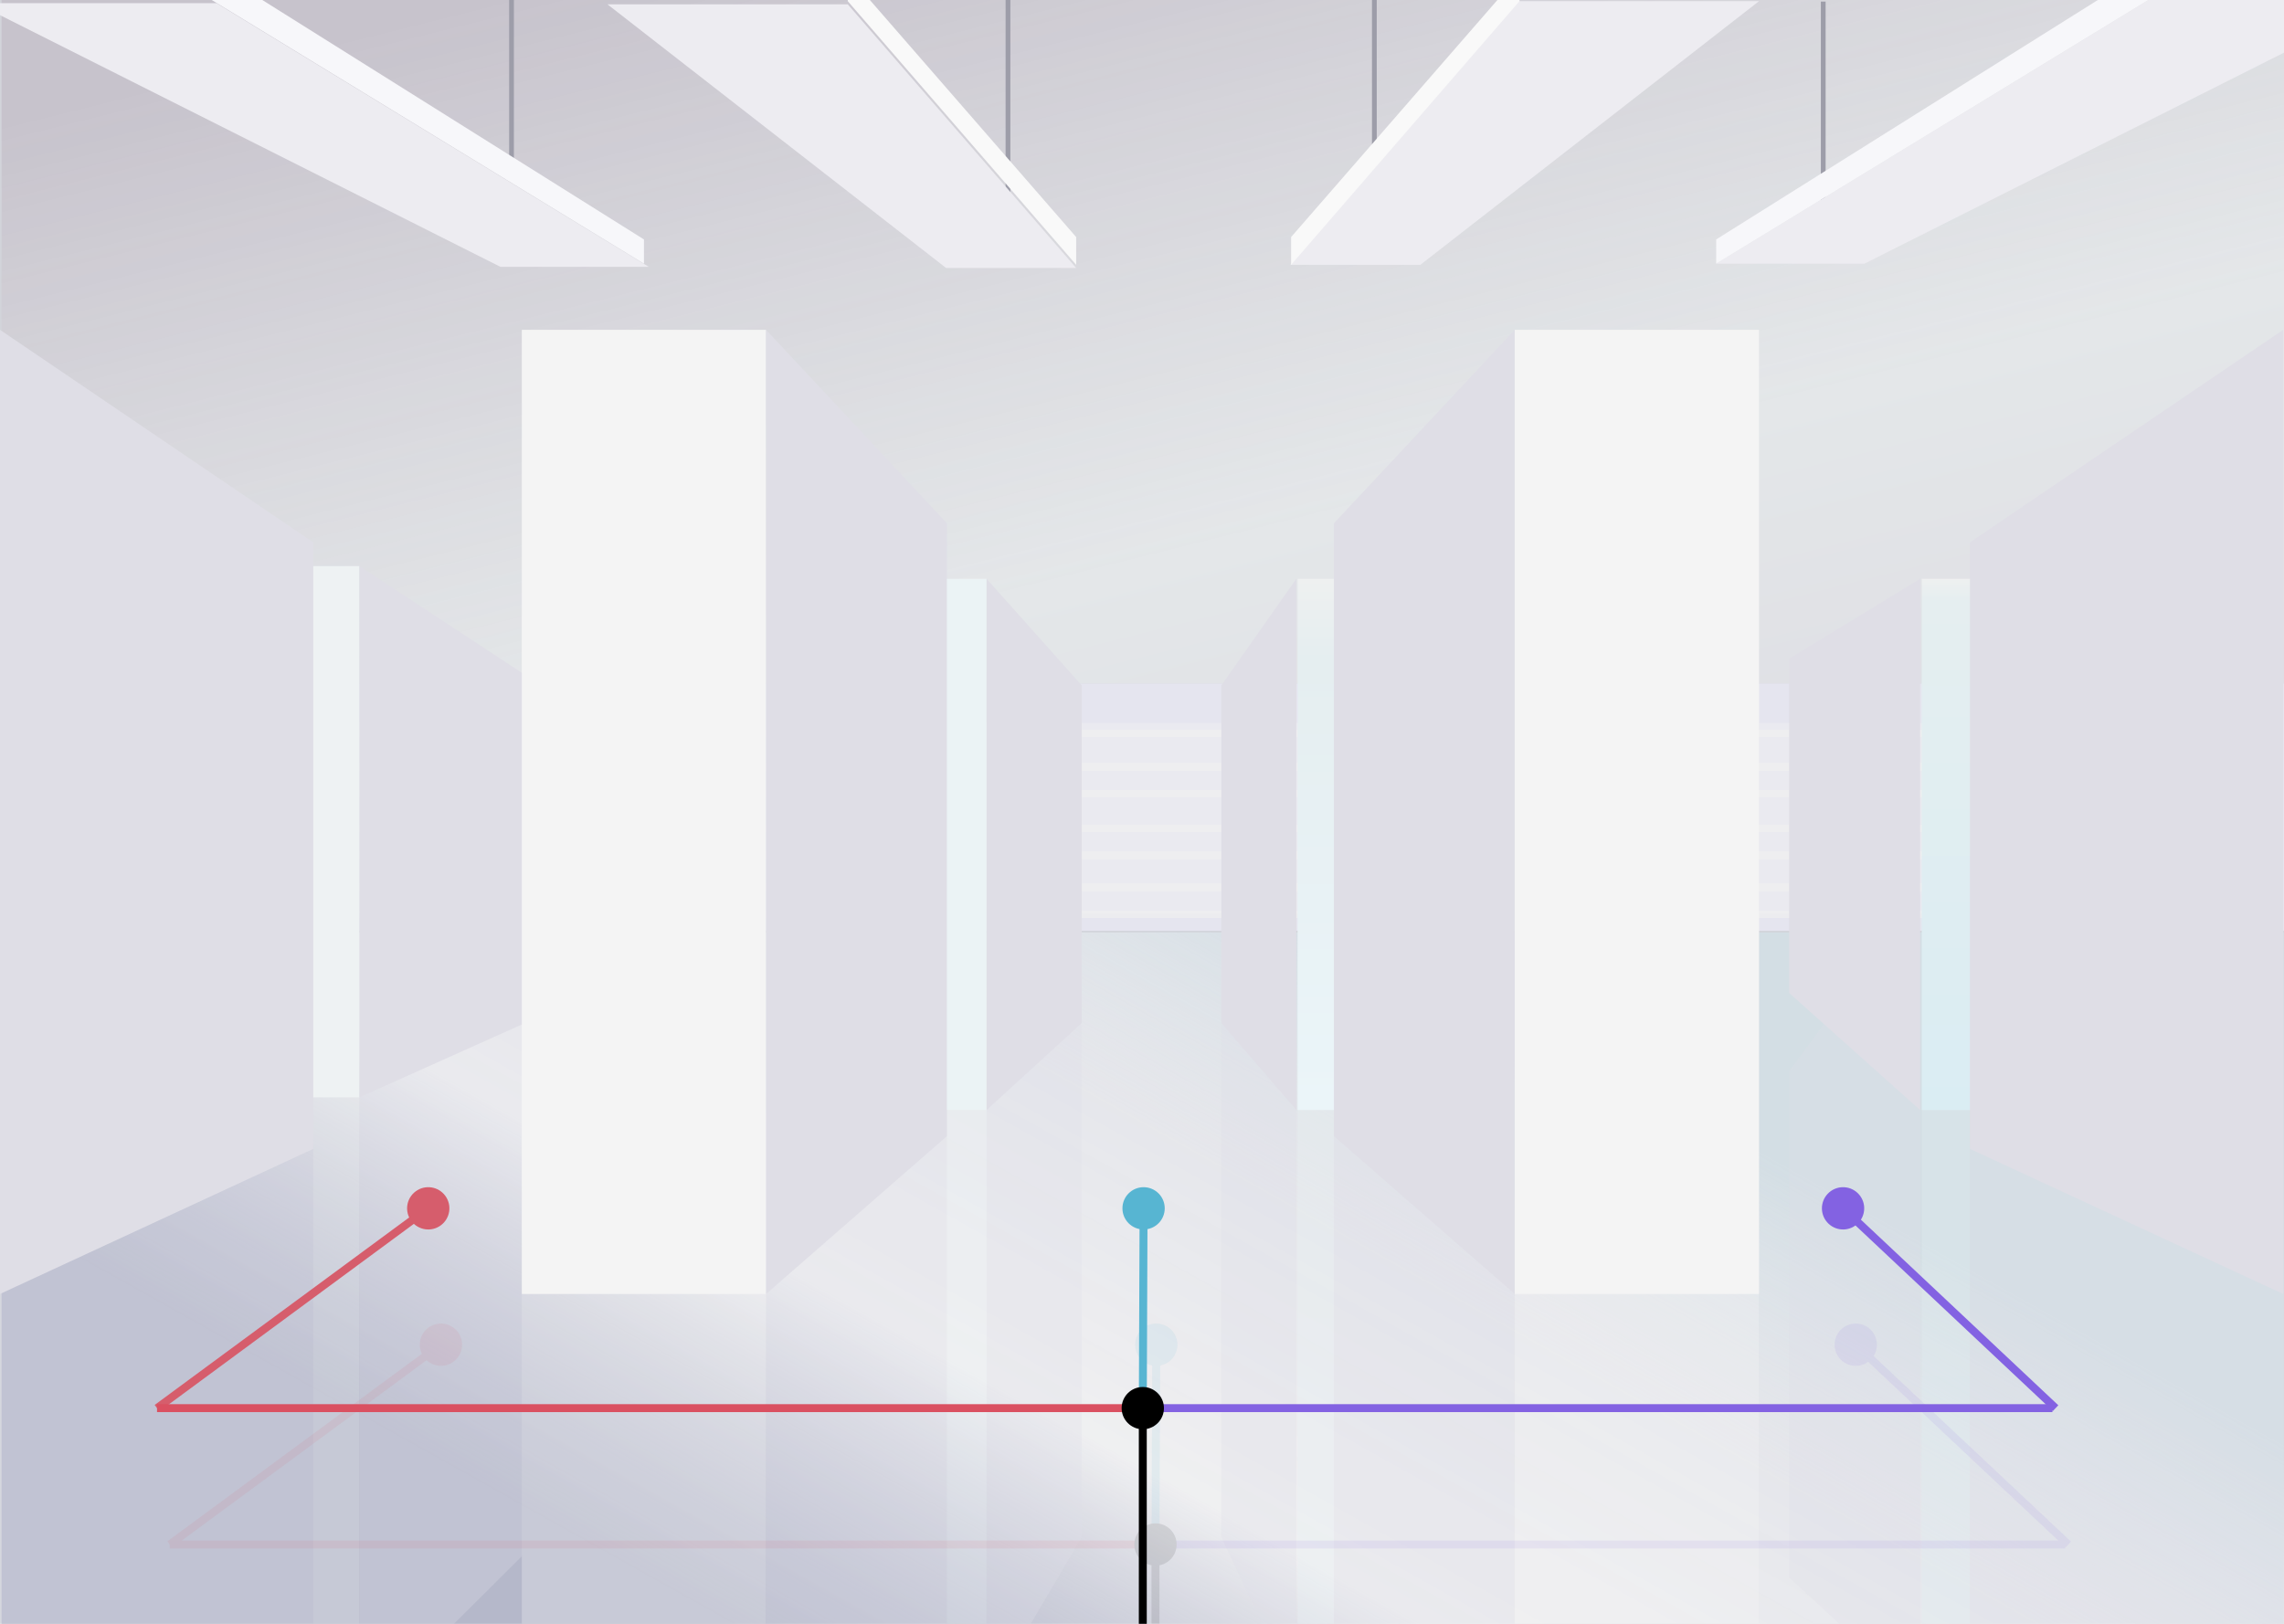 <svg width="1440" height="1024" viewBox="0 0 1440 1024" fill="none" xmlns="http://www.w3.org/2000/svg">
<g clip-path="url(#clip0_678_1202)">
<rect width="1440" height="1024" fill="#D2D4DA"/>
<rect x="1" width="1439" height="431" fill="url(#paint0_linear_678_1202)"/>
<rect x="321" width="3" height="104" fill="#9D9DA9"/>
<rect x="634" y="-9" width="3" height="136" fill="#9D9DA9"/>
<rect x="1148" y="1" width="3" height="136" fill="#9D9DA9"/>
<rect x="865" width="3" height="136" fill="#9D9DA9"/>
<g filter="url(#filter0_d_678_1202)">
<path d="M957.5 0.739L813.5 167H895.5L1109 0.739H957.5Z" fill="#EDECF1"/>
</g>
<path d="M958 0.739L814 167V149.5L958 -16V0.739Z" fill="#F9F9F9"/>
<g filter="url(#filter1_d_678_1202)">
<path d="M534.5 0.739L678.5 167H596.5L383 0.739H534.5Z" fill="#EDECF1"/>
</g>
<path d="M534.5 0.739L678.5 167V149.5L534.5 -16V0.739Z" fill="#F9F9F9"/>
<g filter="url(#filter2_d_678_1202)">
<path d="M1354.5 0L1082 166.261H1175.5L1506 0H1354.5Z" fill="#EDECF1"/>
</g>
<path d="M1354.5 0L1082 166.261V151L1354.5 -20V0Z" fill="#F7F7FA"/>
<g filter="url(#filter3_d_678_1202)">
<path d="M133.5 0L406 166.261H312.5L-18 0H133.5Z" fill="#EDECF1"/>
</g>
<path d="M133.5 0L406 166.261V151L133.5 -20V0Z" fill="#F7F7FA"/>
<rect x="1" y="431" width="1439" height="156" fill="#E5E5EF"/>
<rect x="29" y="456" width="1300" height="120" fill="#F0F0F0" fill-opacity="0.42"/>
<g filter="url(#filter4_f_678_1202)">
<g filter="url(#filter5_d_678_1202)">
<rect x="66" y="570" width="1300" height="5" fill="#F0F0F0" fill-opacity="0.65" shape-rendering="crispEdges"/>
</g>
<g filter="url(#filter6_d_678_1202)">
<rect x="66" y="553" width="1300" height="5" fill="#F0F0F0" fill-opacity="0.65" shape-rendering="crispEdges"/>
</g>
<g filter="url(#filter7_d_678_1202)">
<rect x="66" y="533" width="1300" height="5" fill="#F0F0F0" fill-opacity="0.65" shape-rendering="crispEdges"/>
</g>
<g filter="url(#filter8_d_678_1202)">
<rect x="66" y="516" width="1300" height="5" fill="#F0F0F0" fill-opacity="0.65" shape-rendering="crispEdges"/>
</g>
<g filter="url(#filter9_d_678_1202)">
<rect x="66" y="494" width="1300" height="5" fill="#F0F0F0" fill-opacity="0.65" shape-rendering="crispEdges"/>
</g>
<g filter="url(#filter10_d_678_1202)">
<rect x="66" y="477" width="1300" height="5" fill="#F0F0F0" fill-opacity="0.65" shape-rendering="crispEdges"/>
</g>
<g filter="url(#filter11_d_678_1202)">
<rect x="66" y="456" width="1300" height="5" fill="#F0F0F0" fill-opacity="0.65" shape-rendering="crispEdges"/>
</g>
</g>
<rect x="1" y="588" width="1439" height="436" fill="url(#paint1_linear_678_1202)"/>
<g opacity="0.3" filter="url(#filter12_f_678_1202)">
<path d="M1211.62 1071.18H1276V563.717H1211.62V1071.18Z" fill="url(#paint2_linear_678_1202)"/>
<path d="M1210.57 563.717L1128 675.558V994.807L1210.57 1071.18V563.717Z" fill="#DFDEE6"/>
<path d="M818.119 1071.18H882V563.717H818.119V1071.18Z" fill="url(#paint3_linear_678_1202)"/>
<path d="M817.289 1071.18L770 969.35V646.763L817.289 563.717V1071.18Z" fill="#DFDEE6"/>
<path d="M541 1071.18H622.022V563.717H541V1071.18Z" fill="#EBF3F5"/>
<path d="M622.022 1071.18L682 969.35V646.763L622.022 563.717V1071.18Z" fill="#DFDEE6"/>
<path d="M139 1083.29H226.624V575.836H139V1083.29Z" fill="#EEF2F3"/>
<path d="M226.624 1083.29L339 971.453V652.205L226.624 575.836V1083.29Z" fill="#DFDEE6"/>
<path d="M329 1309H483V388H329V1309Z" fill="#F4F4F4"/>
<path d="M955 1309H1109V388H955V1309Z" fill="#F4F4F4"/>
<path d="M0 1309L197.5 1106.02V526.604L0 388V1309Z" fill="#DFDEE6"/>
<path d="M1439.5 1309L1242 1106.02V526.604L1439.5 388V1309Z" fill="#DFDEE6"/>
<path d="M483 1309L597 1124.19V538.723L483 388V1309Z" fill="#DFDEE6"/>
<path d="M955 1309L841 1124.19V538.723L955 388V1309Z" fill="#DFDEE6"/>
</g>
<path d="M1211.62 365H1276V700H1211.62V365Z" fill="url(#paint4_linear_678_1202)"/>
<path d="M1210.57 700L1128 626.168V415.415L1210.57 365V700Z" fill="#DFDEE6"/>
<path d="M818.119 365H882V700H818.119V365Z" fill="url(#paint5_linear_678_1202)"/>
<path d="M817.289 365L770 432.22V645.177L817.289 700V365Z" fill="#DFDEE6"/>
<path d="M541 365H622.022V700H541V365Z" fill="#EBF3F5"/>
<path d="M622.022 365L682 432.22V645.177L622.022 700V365Z" fill="#DFDEE6"/>
<path d="M139 357H226.624V692H139V357Z" fill="#EEF2F3"/>
<path d="M226.624 357L339 430.832V641.585L226.624 692V357Z" fill="#DFDEE6"/>
<rect x="329" y="208" width="154" height="608" fill="#F4F4F4"/>
<rect x="955" y="208" width="154" height="608" fill="#F4F4F4"/>
<path d="M0 208L197.5 342V724.5L0 816L0 208Z" fill="#DFDEE6"/>
<path d="M1439.5 208L1242 342V724.5L1439.5 816V208Z" fill="#DFDEE6"/>
<path d="M483 208L597 330V716.5L483 816V208Z" fill="#DFDEE6"/>
<path d="M955 208L841 330V716.5L955 816V208Z" fill="#DFDEE6"/>
<g opacity="0.1" filter="url(#filter13_f_678_1202)">
<path d="M267.266 855.909C271.634 861.838 279.981 863.102 285.909 858.734C291.838 854.366 293.102 846.019 288.734 840.091C284.366 834.162 276.019 832.898 270.091 837.266C264.162 841.634 262.898 849.981 267.266 855.909ZM108.483 976.013L279.483 850.013L276.517 845.987L105.517 971.987L108.483 976.013Z" fill="#D65D6C"/>
<path d="M107 974H729" stroke="#DA5061" stroke-width="5"/>
<path d="M729 974H1302" stroke="#8362E2" stroke-width="5"/>
<path d="M1179.71 857.134C1184.76 851.769 1184.5 843.331 1179.13 838.286C1173.77 833.242 1165.33 833.502 1160.29 838.866C1155.24 844.231 1155.5 852.669 1160.87 857.714C1166.23 862.758 1174.67 862.498 1179.71 857.134ZM1305.71 972.179L1171.71 846.179L1168.29 849.821L1302.29 975.821L1305.71 972.179Z" fill="#8362E2"/>
<path d="M728.947 861.333C736.311 861.362 742.304 855.417 742.333 848.053C742.362 840.689 736.417 834.696 729.053 834.667C721.689 834.638 715.696 840.583 715.667 847.947C715.638 855.311 721.583 861.304 728.947 861.333ZM731 974.013L731.5 848.01L726.5 847.99L726 973.993L731 974.013Z" fill="#57B5D2"/>
<path d="M728.5 987.332C735.864 987.332 741.833 981.362 741.833 973.998C741.833 966.634 735.864 960.665 728.5 960.665C721.136 960.665 715.167 966.634 715.167 973.998C715.167 981.362 721.136 987.332 728.5 987.332ZM731 1110V973.998H726V1110H731Z" fill="black"/>
</g>
<path d="M259.266 769.909C263.634 775.838 271.981 777.102 277.909 772.734C283.838 768.366 285.102 760.019 280.734 754.091C276.366 748.162 268.019 746.898 262.091 751.266C256.162 755.634 254.898 763.981 259.266 769.909ZM100.483 890.013L271.483 764.013L268.517 759.987L97.517 885.987L100.483 890.013Z" fill="#D65D6C"/>
<path d="M99 888H721" stroke="#DA5061" stroke-width="5"/>
<path d="M721 888H1294" stroke="#8362E2" stroke-width="5"/>
<path d="M1171.71 771.134C1176.76 765.769 1176.5 757.331 1171.13 752.286C1165.77 747.242 1157.33 747.502 1152.29 752.866C1147.24 758.231 1147.5 766.669 1152.87 771.714C1158.23 776.758 1166.67 776.498 1171.71 771.134ZM1297.71 886.179L1163.71 760.179L1160.29 763.821L1294.29 889.821L1297.71 886.179Z" fill="#8362E2"/>
<path d="M720.947 775.333C728.311 775.362 734.304 769.417 734.333 762.053C734.362 754.689 728.417 748.696 721.053 748.667C713.689 748.638 707.696 754.583 707.667 761.947C707.638 769.311 713.583 775.304 720.947 775.333ZM723 888.013L723.5 762.01L718.5 761.99L718 887.993L723 888.013Z" fill="#57B5D2"/>
<path d="M720.5 901.332C727.864 901.332 733.833 895.362 733.833 887.998C733.833 880.634 727.864 874.665 720.5 874.665C713.136 874.665 707.167 880.634 707.167 887.998C707.167 895.362 713.136 901.332 720.5 901.332ZM723 1024V887.998H718V1024H723Z" fill="black"/>
</g>
<defs>
<filter id="filter0_d_678_1202" x="790.9" y="-21.861" width="340.7" height="211.461" filterUnits="userSpaceOnUse" color-interpolation-filters="sRGB">
<feFlood flood-opacity="0" result="BackgroundImageFix"/>
<feColorMatrix in="SourceAlpha" type="matrix" values="0 0 0 0 0 0 0 0 0 0 0 0 0 0 0 0 0 0 127 0" result="hardAlpha"/>
<feOffset/>
<feGaussianBlur stdDeviation="11.3"/>
<feComposite in2="hardAlpha" operator="out"/>
<feColorMatrix type="matrix" values="0 0 0 0 1 0 0 0 0 1 0 0 0 0 1 0 0 0 1 0"/>
<feBlend mode="normal" in2="BackgroundImageFix" result="effect1_dropShadow_678_1202"/>
<feBlend mode="normal" in="SourceGraphic" in2="effect1_dropShadow_678_1202" result="shape"/>
</filter>
<filter id="filter1_d_678_1202" x="358.8" y="-21.461" width="343.9" height="214.661" filterUnits="userSpaceOnUse" color-interpolation-filters="sRGB">
<feFlood flood-opacity="0" result="BackgroundImageFix"/>
<feColorMatrix in="SourceAlpha" type="matrix" values="0 0 0 0 0 0 0 0 0 0 0 0 0 0 0 0 0 0 127 0" result="hardAlpha"/>
<feOffset dy="2"/>
<feGaussianBlur stdDeviation="12.1"/>
<feComposite in2="hardAlpha" operator="out"/>
<feColorMatrix type="matrix" values="0 0 0 0 1 0 0 0 0 1 0 0 0 0 1 0 0 0 1 0"/>
<feBlend mode="normal" in2="BackgroundImageFix" result="effect1_dropShadow_678_1202"/>
<feBlend mode="normal" in="SourceGraphic" in2="effect1_dropShadow_678_1202" result="shape"/>
</filter>
<filter id="filter2_d_678_1202" x="1059.3" y="-22.7" width="469.4" height="211.661" filterUnits="userSpaceOnUse" color-interpolation-filters="sRGB">
<feFlood flood-opacity="0" result="BackgroundImageFix"/>
<feColorMatrix in="SourceAlpha" type="matrix" values="0 0 0 0 0 0 0 0 0 0 0 0 0 0 0 0 0 0 127 0" result="hardAlpha"/>
<feOffset/>
<feGaussianBlur stdDeviation="11.35"/>
<feComposite in2="hardAlpha" operator="out"/>
<feColorMatrix type="matrix" values="0 0 0 0 1 0 0 0 0 1 0 0 0 0 1 0 0 0 1 0"/>
<feBlend mode="normal" in2="BackgroundImageFix" result="effect1_dropShadow_678_1202"/>
<feBlend mode="normal" in="SourceGraphic" in2="effect1_dropShadow_678_1202" result="shape"/>
</filter>
<filter id="filter3_d_678_1202" x="-36.8" y="-19.8" width="467.6" height="209.861" filterUnits="userSpaceOnUse" color-interpolation-filters="sRGB">
<feFlood flood-opacity="0" result="BackgroundImageFix"/>
<feColorMatrix in="SourceAlpha" type="matrix" values="0 0 0 0 0 0 0 0 0 0 0 0 0 0 0 0 0 0 127 0" result="hardAlpha"/>
<feOffset dx="3" dy="2"/>
<feGaussianBlur stdDeviation="10.9"/>
<feComposite in2="hardAlpha" operator="out"/>
<feColorMatrix type="matrix" values="0 0 0 0 1 0 0 0 0 1 0 0 0 0 1 0 0 0 1 0"/>
<feBlend mode="normal" in2="BackgroundImageFix" result="effect1_dropShadow_678_1202"/>
<feBlend mode="normal" in="SourceGraphic" in2="effect1_dropShadow_678_1202" result="shape"/>
</filter>
<filter id="filter4_f_678_1202" x="64" y="454" width="1304" height="123" filterUnits="userSpaceOnUse" color-interpolation-filters="sRGB">
<feFlood flood-opacity="0" result="BackgroundImageFix"/>
<feBlend mode="normal" in="SourceGraphic" in2="BackgroundImageFix" result="shape"/>
<feGaussianBlur stdDeviation="1" result="effect1_foregroundBlur_678_1202"/>
</filter>
<filter id="filter5_d_678_1202" x="62" y="570" width="1308" height="13" filterUnits="userSpaceOnUse" color-interpolation-filters="sRGB">
<feFlood flood-opacity="0" result="BackgroundImageFix"/>
<feColorMatrix in="SourceAlpha" type="matrix" values="0 0 0 0 0 0 0 0 0 0 0 0 0 0 0 0 0 0 127 0" result="hardAlpha"/>
<feOffset dy="4"/>
<feGaussianBlur stdDeviation="2"/>
<feComposite in2="hardAlpha" operator="out"/>
<feColorMatrix type="matrix" values="0 0 0 0 0 0 0 0 0 0 0 0 0 0 0 0 0 0 0.05 0"/>
<feBlend mode="normal" in2="BackgroundImageFix" result="effect1_dropShadow_678_1202"/>
<feBlend mode="normal" in="SourceGraphic" in2="effect1_dropShadow_678_1202" result="shape"/>
</filter>
<filter id="filter6_d_678_1202" x="62" y="553" width="1308" height="13" filterUnits="userSpaceOnUse" color-interpolation-filters="sRGB">
<feFlood flood-opacity="0" result="BackgroundImageFix"/>
<feColorMatrix in="SourceAlpha" type="matrix" values="0 0 0 0 0 0 0 0 0 0 0 0 0 0 0 0 0 0 127 0" result="hardAlpha"/>
<feOffset dy="4"/>
<feGaussianBlur stdDeviation="2"/>
<feComposite in2="hardAlpha" operator="out"/>
<feColorMatrix type="matrix" values="0 0 0 0 0 0 0 0 0 0 0 0 0 0 0 0 0 0 0.05 0"/>
<feBlend mode="normal" in2="BackgroundImageFix" result="effect1_dropShadow_678_1202"/>
<feBlend mode="normal" in="SourceGraphic" in2="effect1_dropShadow_678_1202" result="shape"/>
</filter>
<filter id="filter7_d_678_1202" x="62" y="533" width="1308" height="13" filterUnits="userSpaceOnUse" color-interpolation-filters="sRGB">
<feFlood flood-opacity="0" result="BackgroundImageFix"/>
<feColorMatrix in="SourceAlpha" type="matrix" values="0 0 0 0 0 0 0 0 0 0 0 0 0 0 0 0 0 0 127 0" result="hardAlpha"/>
<feOffset dy="4"/>
<feGaussianBlur stdDeviation="2"/>
<feComposite in2="hardAlpha" operator="out"/>
<feColorMatrix type="matrix" values="0 0 0 0 0 0 0 0 0 0 0 0 0 0 0 0 0 0 0.05 0"/>
<feBlend mode="normal" in2="BackgroundImageFix" result="effect1_dropShadow_678_1202"/>
<feBlend mode="normal" in="SourceGraphic" in2="effect1_dropShadow_678_1202" result="shape"/>
</filter>
<filter id="filter8_d_678_1202" x="62" y="516" width="1308" height="13" filterUnits="userSpaceOnUse" color-interpolation-filters="sRGB">
<feFlood flood-opacity="0" result="BackgroundImageFix"/>
<feColorMatrix in="SourceAlpha" type="matrix" values="0 0 0 0 0 0 0 0 0 0 0 0 0 0 0 0 0 0 127 0" result="hardAlpha"/>
<feOffset dy="4"/>
<feGaussianBlur stdDeviation="2"/>
<feComposite in2="hardAlpha" operator="out"/>
<feColorMatrix type="matrix" values="0 0 0 0 0 0 0 0 0 0 0 0 0 0 0 0 0 0 0.05 0"/>
<feBlend mode="normal" in2="BackgroundImageFix" result="effect1_dropShadow_678_1202"/>
<feBlend mode="normal" in="SourceGraphic" in2="effect1_dropShadow_678_1202" result="shape"/>
</filter>
<filter id="filter9_d_678_1202" x="62" y="494" width="1308" height="13" filterUnits="userSpaceOnUse" color-interpolation-filters="sRGB">
<feFlood flood-opacity="0" result="BackgroundImageFix"/>
<feColorMatrix in="SourceAlpha" type="matrix" values="0 0 0 0 0 0 0 0 0 0 0 0 0 0 0 0 0 0 127 0" result="hardAlpha"/>
<feOffset dy="4"/>
<feGaussianBlur stdDeviation="2"/>
<feComposite in2="hardAlpha" operator="out"/>
<feColorMatrix type="matrix" values="0 0 0 0 0 0 0 0 0 0 0 0 0 0 0 0 0 0 0.05 0"/>
<feBlend mode="normal" in2="BackgroundImageFix" result="effect1_dropShadow_678_1202"/>
<feBlend mode="normal" in="SourceGraphic" in2="effect1_dropShadow_678_1202" result="shape"/>
</filter>
<filter id="filter10_d_678_1202" x="62" y="477" width="1308" height="13" filterUnits="userSpaceOnUse" color-interpolation-filters="sRGB">
<feFlood flood-opacity="0" result="BackgroundImageFix"/>
<feColorMatrix in="SourceAlpha" type="matrix" values="0 0 0 0 0 0 0 0 0 0 0 0 0 0 0 0 0 0 127 0" result="hardAlpha"/>
<feOffset dy="4"/>
<feGaussianBlur stdDeviation="2"/>
<feComposite in2="hardAlpha" operator="out"/>
<feColorMatrix type="matrix" values="0 0 0 0 0 0 0 0 0 0 0 0 0 0 0 0 0 0 0.05 0"/>
<feBlend mode="normal" in2="BackgroundImageFix" result="effect1_dropShadow_678_1202"/>
<feBlend mode="normal" in="SourceGraphic" in2="effect1_dropShadow_678_1202" result="shape"/>
</filter>
<filter id="filter11_d_678_1202" x="62" y="456" width="1308" height="13" filterUnits="userSpaceOnUse" color-interpolation-filters="sRGB">
<feFlood flood-opacity="0" result="BackgroundImageFix"/>
<feColorMatrix in="SourceAlpha" type="matrix" values="0 0 0 0 0 0 0 0 0 0 0 0 0 0 0 0 0 0 127 0" result="hardAlpha"/>
<feOffset dy="4"/>
<feGaussianBlur stdDeviation="2"/>
<feComposite in2="hardAlpha" operator="out"/>
<feColorMatrix type="matrix" values="0 0 0 0 0 0 0 0 0 0 0 0 0 0 0 0 0 0 0.05 0"/>
<feBlend mode="normal" in2="BackgroundImageFix" result="effect1_dropShadow_678_1202"/>
<feBlend mode="normal" in="SourceGraphic" in2="effect1_dropShadow_678_1202" result="shape"/>
</filter>
<filter id="filter12_f_678_1202" x="-4" y="384" width="1447.5" height="929" filterUnits="userSpaceOnUse" color-interpolation-filters="sRGB">
<feFlood flood-opacity="0" result="BackgroundImageFix"/>
<feBlend mode="normal" in="SourceGraphic" in2="BackgroundImageFix" result="shape"/>
<feGaussianBlur stdDeviation="2" result="effect1_foregroundBlur_678_1202"/>
</filter>
<filter id="filter13_f_678_1202" x="98.617" y="827.766" width="1214" height="289.136" filterUnits="userSpaceOnUse" color-interpolation-filters="sRGB">
<feFlood flood-opacity="0" result="BackgroundImageFix"/>
<feBlend mode="normal" in="SourceGraphic" in2="BackgroundImageFix" result="shape"/>
<feGaussianBlur stdDeviation="3.45" result="effect1_foregroundBlur_678_1202"/>
</filter>
<linearGradient id="paint0_linear_678_1202" x1="721" y1="-102.5" x2="891" y2="577" gradientUnits="userSpaceOnUse">
<stop stop-color="#C7C3CC"/>
<stop offset="0.635" stop-color="#EAEDEE" stop-opacity="0.76"/>
<stop offset="1" stop-color="#E2E0E7" stop-opacity="0.76"/>
</linearGradient>
<linearGradient id="paint1_linear_678_1202" x1="864" y1="588" x2="581.91" y2="1091.82" gradientUnits="userSpaceOnUse">
<stop stop-color="#D3DEE4"/>
<stop offset="0.3" stop-color="#EFEFF3" stop-opacity="0.688"/>
<stop offset="0.63" stop-color="#FBFBFB" stop-opacity="0.71"/>
<stop offset="1" stop-color="#8F93B5" stop-opacity="0.44"/>
</linearGradient>
<linearGradient id="paint2_linear_678_1202" x1="719.75" y1="388" x2="719.75" y2="1309" gradientUnits="userSpaceOnUse">
<stop stop-color="#EEF0F0"/>
<stop offset="0.042" stop-color="#E5EEF0"/>
<stop offset="1" stop-color="#DAEDF3"/>
</linearGradient>
<linearGradient id="paint3_linear_678_1202" x1="719.75" y1="388" x2="719.75" y2="1309" gradientUnits="userSpaceOnUse">
<stop stop-color="#EEF0F0"/>
<stop offset="0.151" stop-color="#E5EEF0"/>
<stop offset="1" stop-color="#EBF5F9"/>
</linearGradient>
<linearGradient id="paint4_linear_678_1202" x1="1202" y1="365" x2="1202" y2="700" gradientUnits="userSpaceOnUse">
<stop stop-color="#EEF0F0"/>
<stop offset="0.042" stop-color="#E5EEF0"/>
<stop offset="1" stop-color="#DAEDF3"/>
</linearGradient>
<linearGradient id="paint5_linear_678_1202" x1="826" y1="365" x2="826" y2="700" gradientUnits="userSpaceOnUse">
<stop stop-color="#EEF0F0"/>
<stop offset="0.151" stop-color="#E5EEF0"/>
<stop offset="1" stop-color="#EBF5F9"/>
</linearGradient>
<clipPath id="clip0_678_1202">
<rect width="1440" height="1024" fill="white"/>
</clipPath>
</defs>
</svg>